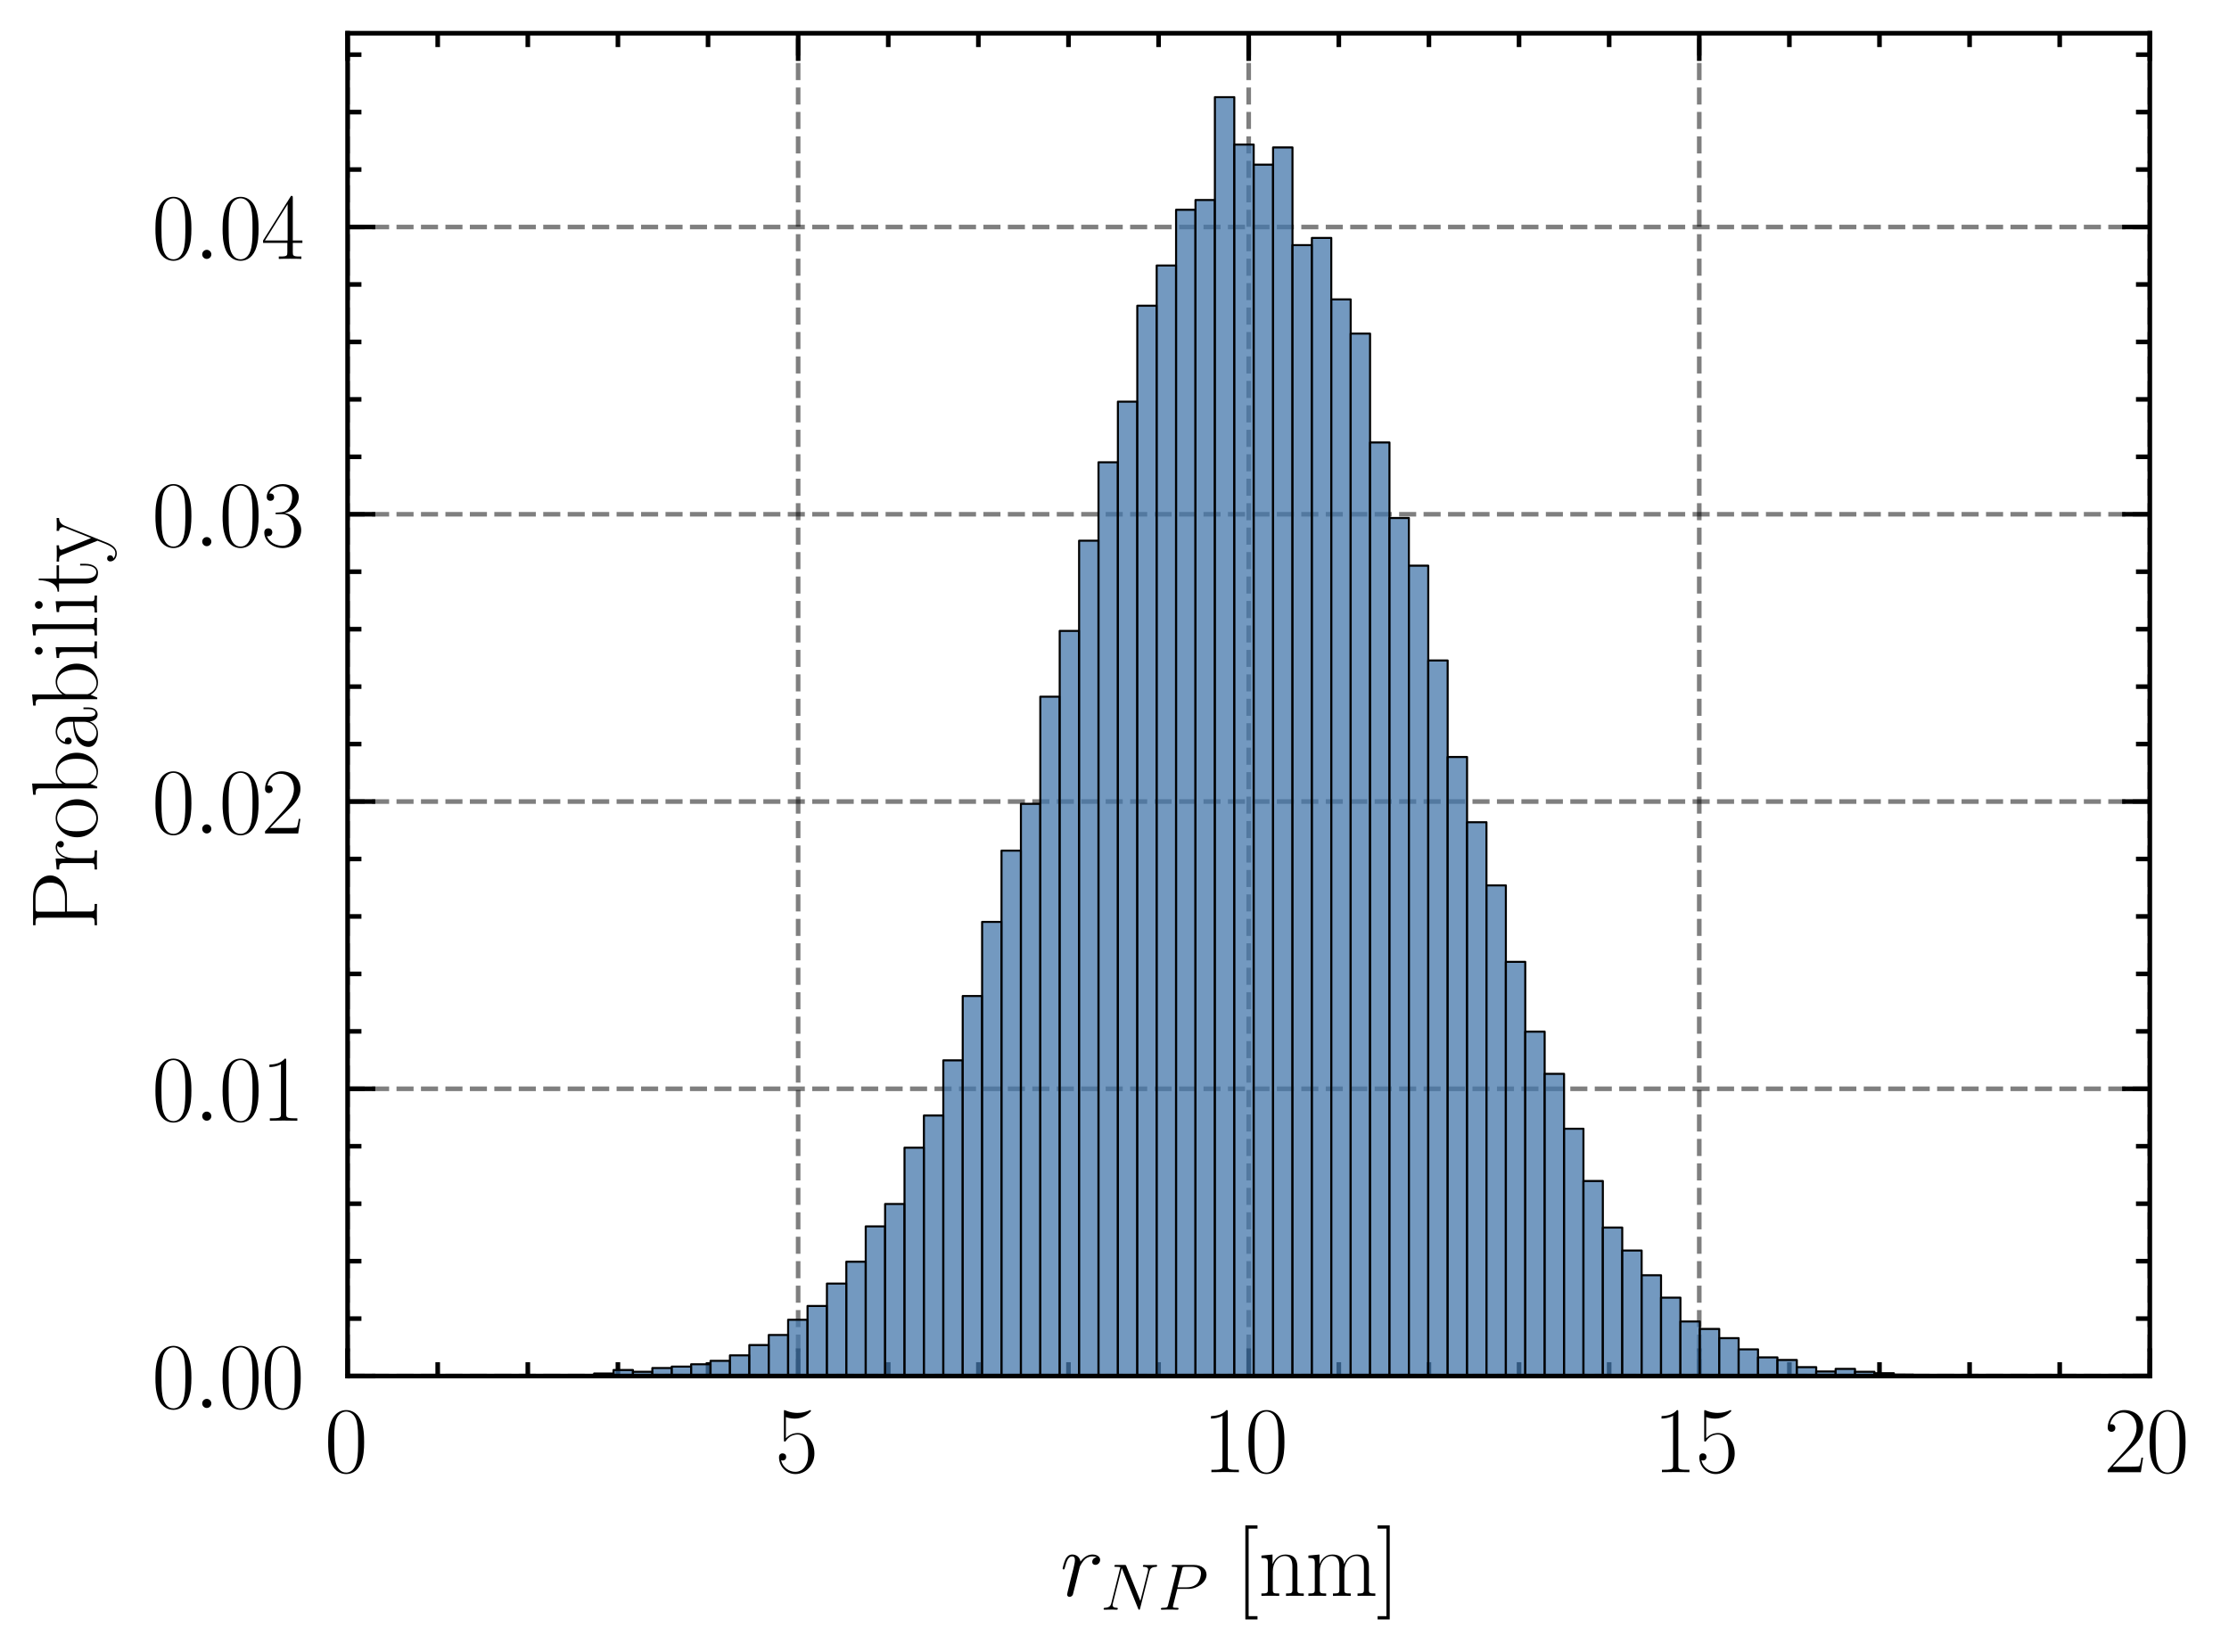 <?xml version="1.0" encoding="utf-8" standalone="no"?>
<!DOCTYPE svg PUBLIC "-//W3C//DTD SVG 1.1//EN"
  "http://www.w3.org/Graphics/SVG/1.1/DTD/svg11.dtd">
<svg xmlns:xlink="http://www.w3.org/1999/xlink" width="241.548pt" height="179.048pt" viewBox="0 0 241.548 179.048" xmlns="http://www.w3.org/2000/svg" version="1.1">
 <defs>
  <style type="text/css">*{stroke-linejoin: round; stroke-linecap: butt}</style>
 </defs>
 <g id="figure_1">
  <g id="patch_1">
   <path d="M 0 179.048 
L 241.548 179.048 
L 241.548 0 
L 0 0 
L 0 179.048 
z
" style="fill: none"/>
  </g>
  <g id="axes_1">
   <g id="patch_2">
    <path d="M 37.667 149.13 
L 232.967 149.13 
L 232.967 3.6 
L 37.667 3.6 
L 37.667 149.13 
z
" style="fill: none"/>
   </g>
   <g id="matplotlib.axis_1">
    <g id="xtick_1">
     <g id="line2d_1">
      <path d="M 37.667 149.13 
L 37.667 3.6 
" clip-path="url(#p7574b91022)" style="fill: none; stroke-dasharray: 1.85,0.8; stroke-dashoffset: 0; stroke: #000000; stroke-opacity: 0.5; stroke-width: 0.5"/>
     </g>
     <g id="line2d_2">
      <defs>
       <path id="m7fcbf03f01" d="M 0 0 
L 0 -3 
" style="stroke: #000000; stroke-width: 0.5"/>
      </defs>
      <g>
       <use xlink:href="#m7fcbf03f01" x="37.667" y="149.13" style="stroke: #000000; stroke-width: 0.5"/>
      </g>
     </g>
     <g id="line2d_3">
      <defs>
       <path id="m602a885cc7" d="M 0 0 
L 0 3 
" style="stroke: #000000; stroke-width: 0.5"/>
      </defs>
      <g>
       <use xlink:href="#m602a885cc7" x="37.667" y="3.6" style="stroke: #000000; stroke-width: 0.5"/>
      </g>
     </g>
     <g id="text_1">
      <!-- $\mathdefault{0}$ -->
      <g transform="translate(35.176 159.548) scale(0.1 -0.1)">
       <defs>
        <path id="CMR17-30" d="M 2688 2038 
C 2688 2430 2682 3099 2413 3613 
C 2176 4063 1798 4224 1466 4224 
C 1158 4224 768 4082 525 3620 
C 269 3137 243 2539 243 2038 
C 243 1671 250 1112 448 623 
C 723 -39 1216 -128 1466 -128 
C 1760 -128 2208 -7 2470 604 
C 2662 1048 2688 1568 2688 2038 
z
M 1466 -26 
C 1056 -26 813 328 723 816 
C 653 1196 653 1749 653 2109 
C 653 2604 653 3015 736 3407 
C 858 3954 1216 4121 1466 4121 
C 1728 4121 2067 3947 2189 3420 
C 2272 3054 2278 2623 2278 2109 
C 2278 1691 2278 1176 2202 797 
C 2067 96 1690 -26 1466 -26 
z
" transform="scale(0.016)"/>
       </defs>
       <use xlink:href="#CMR17-30" transform="scale(0.996)"/>
      </g>
     </g>
    </g>
    <g id="xtick_2">
     <g id="line2d_4">
      <path d="M 86.492 149.13 
L 86.492 3.6 
" clip-path="url(#p7574b91022)" style="fill: none; stroke-dasharray: 1.85,0.8; stroke-dashoffset: 0; stroke: #000000; stroke-opacity: 0.5; stroke-width: 0.5"/>
     </g>
     <g id="line2d_5">
      <g>
       <use xlink:href="#m7fcbf03f01" x="86.492" y="149.13" style="stroke: #000000; stroke-width: 0.5"/>
      </g>
     </g>
     <g id="line2d_6">
      <g>
       <use xlink:href="#m602a885cc7" x="86.492" y="3.6" style="stroke: #000000; stroke-width: 0.5"/>
      </g>
     </g>
     <g id="text_2">
      <!-- $\mathdefault{5}$ -->
      <g transform="translate(84.001 159.548) scale(0.1 -0.1)">
       <defs>
        <path id="CMR17-35" d="M 730 3750 
C 794 3724 1056 3641 1325 3641 
C 1920 3641 2246 3961 2432 4140 
C 2432 4191 2432 4224 2394 4224 
C 2387 4224 2374 4224 2323 4198 
C 2099 4102 1837 4032 1517 4032 
C 1325 4032 1037 4055 723 4191 
C 653 4224 640 4224 634 4224 
C 602 4224 595 4217 595 4090 
L 595 2231 
C 595 2113 595 2080 659 2080 
C 691 2080 704 2093 736 2139 
C 941 2435 1222 2560 1542 2560 
C 1766 2560 2246 2415 2246 1293 
C 2246 1087 2246 716 2054 422 
C 1894 159 1645 25 1370 25 
C 947 25 518 319 403 812 
C 429 806 480 793 506 793 
C 589 793 749 838 749 1036 
C 749 1209 627 1280 506 1280 
C 358 1280 262 1190 262 1011 
C 262 454 704 -128 1382 -128 
C 2042 -128 2669 441 2669 1267 
C 2669 2054 2170 2662 1549 2662 
C 1222 2662 947 2540 730 2304 
L 730 3750 
z
" transform="scale(0.016)"/>
       </defs>
       <use xlink:href="#CMR17-35" transform="scale(0.996)"/>
      </g>
     </g>
    </g>
    <g id="xtick_3">
     <g id="line2d_7">
      <path d="M 135.317 149.13 
L 135.317 3.6 
" clip-path="url(#p7574b91022)" style="fill: none; stroke-dasharray: 1.85,0.8; stroke-dashoffset: 0; stroke: #000000; stroke-opacity: 0.5; stroke-width: 0.5"/>
     </g>
     <g id="line2d_8">
      <g>
       <use xlink:href="#m7fcbf03f01" x="135.317" y="149.13" style="stroke: #000000; stroke-width: 0.5"/>
      </g>
     </g>
     <g id="line2d_9">
      <g>
       <use xlink:href="#m602a885cc7" x="135.317" y="3.6" style="stroke: #000000; stroke-width: 0.5"/>
      </g>
     </g>
     <g id="text_3">
      <!-- $\mathdefault{10}$ -->
      <g transform="translate(130.336 159.548) scale(0.1 -0.1)">
       <defs>
        <path id="CMR17-31" d="M 1702 4083 
C 1702 4217 1696 4224 1606 4224 
C 1357 3927 979 3833 621 3820 
C 602 3820 570 3820 563 3808 
C 557 3795 557 3782 557 3648 
C 755 3648 1088 3686 1344 3839 
L 1344 467 
C 1344 243 1331 166 781 166 
L 589 166 
L 589 0 
C 896 6 1216 12 1523 12 
C 1830 12 2150 6 2458 0 
L 2458 166 
L 2266 166 
C 1715 166 1702 236 1702 467 
L 1702 4083 
z
" transform="scale(0.016)"/>
       </defs>
       <use xlink:href="#CMR17-31" transform="scale(0.996)"/>
       <use xlink:href="#CMR17-30" transform="translate(45.69 0) scale(0.996)"/>
      </g>
     </g>
    </g>
    <g id="xtick_4">
     <g id="line2d_10">
      <path d="M 184.142 149.13 
L 184.142 3.6 
" clip-path="url(#p7574b91022)" style="fill: none; stroke-dasharray: 1.85,0.8; stroke-dashoffset: 0; stroke: #000000; stroke-opacity: 0.5; stroke-width: 0.5"/>
     </g>
     <g id="line2d_11">
      <g>
       <use xlink:href="#m7fcbf03f01" x="184.142" y="149.13" style="stroke: #000000; stroke-width: 0.5"/>
      </g>
     </g>
     <g id="line2d_12">
      <g>
       <use xlink:href="#m602a885cc7" x="184.142" y="3.6" style="stroke: #000000; stroke-width: 0.5"/>
      </g>
     </g>
     <g id="text_4">
      <!-- $\mathdefault{15}$ -->
      <g transform="translate(179.161 159.548) scale(0.1 -0.1)">
       <use xlink:href="#CMR17-31" transform="scale(0.996)"/>
       <use xlink:href="#CMR17-35" transform="translate(45.69 0) scale(0.996)"/>
      </g>
     </g>
    </g>
    <g id="xtick_5">
     <g id="line2d_13">
      <path d="M 232.967 149.13 
L 232.967 3.6 
" clip-path="url(#p7574b91022)" style="fill: none; stroke-dasharray: 1.85,0.8; stroke-dashoffset: 0; stroke: #000000; stroke-opacity: 0.5; stroke-width: 0.5"/>
     </g>
     <g id="line2d_14">
      <g>
       <use xlink:href="#m7fcbf03f01" x="232.967" y="149.13" style="stroke: #000000; stroke-width: 0.5"/>
      </g>
     </g>
     <g id="line2d_15">
      <g>
       <use xlink:href="#m602a885cc7" x="232.967" y="3.6" style="stroke: #000000; stroke-width: 0.5"/>
      </g>
     </g>
     <g id="text_5">
      <!-- $\mathdefault{20}$ -->
      <g transform="translate(227.986 159.548) scale(0.1 -0.1)">
       <defs>
        <path id="CMR17-32" d="M 2669 990 
L 2554 990 
C 2490 537 2438 460 2413 422 
C 2381 371 1920 371 1830 371 
L 602 371 
C 832 620 1280 1073 1824 1596 
C 2214 1966 2669 2400 2669 3033 
C 2669 3788 2067 4224 1395 4224 
C 691 4224 262 3603 262 3027 
C 262 2777 448 2745 525 2745 
C 589 2745 781 2783 781 3007 
C 781 3206 614 3264 525 3264 
C 486 3264 448 3257 422 3244 
C 544 3788 915 4057 1306 4057 
C 1862 4057 2227 3616 2227 3033 
C 2227 2477 1901 1998 1536 1583 
L 262 147 
L 262 0 
L 2515 0 
L 2669 990 
z
" transform="scale(0.016)"/>
       </defs>
       <use xlink:href="#CMR17-32" transform="scale(0.996)"/>
       <use xlink:href="#CMR17-30" transform="translate(45.69 0) scale(0.996)"/>
      </g>
     </g>
    </g>
    <g id="xtick_6">
     <g id="line2d_16">
      <defs>
       <path id="m1a25b2004c" d="M 0 0 
L 0 -1.5 
" style="stroke: #000000; stroke-width: 0.5"/>
      </defs>
      <g>
       <use xlink:href="#m1a25b2004c" x="47.432" y="149.13" style="stroke: #000000; stroke-width: 0.5"/>
      </g>
     </g>
     <g id="line2d_17">
      <defs>
       <path id="ma757be54a9" d="M 0 0 
L 0 1.5 
" style="stroke: #000000; stroke-width: 0.5"/>
      </defs>
      <g>
       <use xlink:href="#ma757be54a9" x="47.432" y="3.6" style="stroke: #000000; stroke-width: 0.5"/>
      </g>
     </g>
    </g>
    <g id="xtick_7">
     <g id="line2d_18">
      <g>
       <use xlink:href="#m1a25b2004c" x="57.197" y="149.13" style="stroke: #000000; stroke-width: 0.5"/>
      </g>
     </g>
     <g id="line2d_19">
      <g>
       <use xlink:href="#ma757be54a9" x="57.197" y="3.6" style="stroke: #000000; stroke-width: 0.5"/>
      </g>
     </g>
    </g>
    <g id="xtick_8">
     <g id="line2d_20">
      <g>
       <use xlink:href="#m1a25b2004c" x="66.962" y="149.13" style="stroke: #000000; stroke-width: 0.5"/>
      </g>
     </g>
     <g id="line2d_21">
      <g>
       <use xlink:href="#ma757be54a9" x="66.962" y="3.6" style="stroke: #000000; stroke-width: 0.5"/>
      </g>
     </g>
    </g>
    <g id="xtick_9">
     <g id="line2d_22">
      <g>
       <use xlink:href="#m1a25b2004c" x="76.727" y="149.13" style="stroke: #000000; stroke-width: 0.5"/>
      </g>
     </g>
     <g id="line2d_23">
      <g>
       <use xlink:href="#ma757be54a9" x="76.727" y="3.6" style="stroke: #000000; stroke-width: 0.5"/>
      </g>
     </g>
    </g>
    <g id="xtick_10">
     <g id="line2d_24">
      <g>
       <use xlink:href="#m1a25b2004c" x="96.257" y="149.13" style="stroke: #000000; stroke-width: 0.5"/>
      </g>
     </g>
     <g id="line2d_25">
      <g>
       <use xlink:href="#ma757be54a9" x="96.257" y="3.6" style="stroke: #000000; stroke-width: 0.5"/>
      </g>
     </g>
    </g>
    <g id="xtick_11">
     <g id="line2d_26">
      <g>
       <use xlink:href="#m1a25b2004c" x="106.022" y="149.13" style="stroke: #000000; stroke-width: 0.5"/>
      </g>
     </g>
     <g id="line2d_27">
      <g>
       <use xlink:href="#ma757be54a9" x="106.022" y="3.6" style="stroke: #000000; stroke-width: 0.5"/>
      </g>
     </g>
    </g>
    <g id="xtick_12">
     <g id="line2d_28">
      <g>
       <use xlink:href="#m1a25b2004c" x="115.787" y="149.13" style="stroke: #000000; stroke-width: 0.5"/>
      </g>
     </g>
     <g id="line2d_29">
      <g>
       <use xlink:href="#ma757be54a9" x="115.787" y="3.6" style="stroke: #000000; stroke-width: 0.5"/>
      </g>
     </g>
    </g>
    <g id="xtick_13">
     <g id="line2d_30">
      <g>
       <use xlink:href="#m1a25b2004c" x="125.552" y="149.13" style="stroke: #000000; stroke-width: 0.5"/>
      </g>
     </g>
     <g id="line2d_31">
      <g>
       <use xlink:href="#ma757be54a9" x="125.552" y="3.6" style="stroke: #000000; stroke-width: 0.5"/>
      </g>
     </g>
    </g>
    <g id="xtick_14">
     <g id="line2d_32">
      <g>
       <use xlink:href="#m1a25b2004c" x="145.082" y="149.13" style="stroke: #000000; stroke-width: 0.5"/>
      </g>
     </g>
     <g id="line2d_33">
      <g>
       <use xlink:href="#ma757be54a9" x="145.082" y="3.6" style="stroke: #000000; stroke-width: 0.5"/>
      </g>
     </g>
    </g>
    <g id="xtick_15">
     <g id="line2d_34">
      <g>
       <use xlink:href="#m1a25b2004c" x="154.847" y="149.13" style="stroke: #000000; stroke-width: 0.5"/>
      </g>
     </g>
     <g id="line2d_35">
      <g>
       <use xlink:href="#ma757be54a9" x="154.847" y="3.6" style="stroke: #000000; stroke-width: 0.5"/>
      </g>
     </g>
    </g>
    <g id="xtick_16">
     <g id="line2d_36">
      <g>
       <use xlink:href="#m1a25b2004c" x="164.612" y="149.13" style="stroke: #000000; stroke-width: 0.5"/>
      </g>
     </g>
     <g id="line2d_37">
      <g>
       <use xlink:href="#ma757be54a9" x="164.612" y="3.6" style="stroke: #000000; stroke-width: 0.5"/>
      </g>
     </g>
    </g>
    <g id="xtick_17">
     <g id="line2d_38">
      <g>
       <use xlink:href="#m1a25b2004c" x="174.377" y="149.13" style="stroke: #000000; stroke-width: 0.5"/>
      </g>
     </g>
     <g id="line2d_39">
      <g>
       <use xlink:href="#ma757be54a9" x="174.377" y="3.6" style="stroke: #000000; stroke-width: 0.5"/>
      </g>
     </g>
    </g>
    <g id="xtick_18">
     <g id="line2d_40">
      <g>
       <use xlink:href="#m1a25b2004c" x="193.907" y="149.13" style="stroke: #000000; stroke-width: 0.5"/>
      </g>
     </g>
     <g id="line2d_41">
      <g>
       <use xlink:href="#ma757be54a9" x="193.907" y="3.6" style="stroke: #000000; stroke-width: 0.5"/>
      </g>
     </g>
    </g>
    <g id="xtick_19">
     <g id="line2d_42">
      <g>
       <use xlink:href="#m1a25b2004c" x="203.672" y="149.13" style="stroke: #000000; stroke-width: 0.5"/>
      </g>
     </g>
     <g id="line2d_43">
      <g>
       <use xlink:href="#ma757be54a9" x="203.672" y="3.6" style="stroke: #000000; stroke-width: 0.5"/>
      </g>
     </g>
    </g>
    <g id="xtick_20">
     <g id="line2d_44">
      <g>
       <use xlink:href="#m1a25b2004c" x="213.437" y="149.13" style="stroke: #000000; stroke-width: 0.5"/>
      </g>
     </g>
     <g id="line2d_45">
      <g>
       <use xlink:href="#ma757be54a9" x="213.437" y="3.6" style="stroke: #000000; stroke-width: 0.5"/>
      </g>
     </g>
    </g>
    <g id="xtick_21">
     <g id="line2d_46">
      <g>
       <use xlink:href="#m1a25b2004c" x="223.202" y="149.13" style="stroke: #000000; stroke-width: 0.5"/>
      </g>
     </g>
     <g id="line2d_47">
      <g>
       <use xlink:href="#ma757be54a9" x="223.202" y="3.6" style="stroke: #000000; stroke-width: 0.5"/>
      </g>
     </g>
    </g>
    <g id="text_6">
     <!-- $r_{NP}$ [nm] -->
     <g transform="translate(114.873 172.958) scale(0.1 -0.1)">
      <defs>
       <path id="CMMI12-72" d="M 2490 2633 
C 2291 2598 2189 2457 2189 2316 
C 2189 2163 2310 2111 2400 2111 
C 2579 2111 2726 2265 2726 2457 
C 2726 2651 2528 2816 2208 2816 
C 1952 2816 1658 2700 1389 2335 
C 1344 2660 1088 2816 832 2816 
C 582 2816 454 2642 378 2508 
C 269 2278 173 1892 173 1860 
C 173 1834 198 1801 243 1801 
C 294 1801 301 1808 339 1957 
C 435 2342 557 2687 813 2687 
C 966 2687 1011 2604 1011 2419 
C 1011 2278 947 2028 902 1827 
L 723 1130 
C 698 1007 627 716 595 600 
C 550 432 480 128 480 96 
C 480 6 550 -64 646 -64 
C 717 -64 838 -20 877 109 
C 896 160 1133 1136 1171 1285 
C 1203 1427 1242 1562 1274 1705 
C 1299 1795 1325 1898 1344 1982 
C 1363 2040 1536 2355 1696 2495 
C 1773 2566 1939 2687 2202 2687 
C 2304 2687 2406 2674 2490 2633 
z
" transform="scale(0.016)"/>
       <path id="CMMI12-4e" d="M 4736 3682 
C 4806 3956 4909 4147 5395 4166 
C 5414 4166 5491 4172 5491 4281 
C 5491 4352 5434 4352 5408 4352 
C 5280 4352 4954 4339 4826 4339 
L 4518 4339 
C 4429 4339 4314 4352 4224 4352 
C 4186 4352 4109 4352 4109 4230 
C 4109 4166 4160 4166 4205 4166 
C 4589 4153 4614 4007 4614 3892 
C 4614 3835 4608 3816 4589 3726 
L 3866 854 
L 2496 4243 
C 2451 4345 2445 4352 2304 4352 
L 1523 4352 
C 1395 4352 1338 4352 1338 4230 
C 1338 4166 1382 4166 1504 4166 
C 1536 4166 1914 4166 1914 4109 
C 1914 4096 1901 4045 1894 4026 
L 1043 650 
C 966 338 813 204 390 185 
C 358 185 294 179 294 64 
C 294 0 358 0 378 0 
C 506 0 832 12 960 12 
L 1267 12 
C 1357 12 1466 0 1555 0 
C 1600 0 1670 0 1670 121 
C 1670 179 1606 185 1581 185 
C 1370 191 1165 230 1165 459 
C 1165 510 1178 567 1190 618 
L 2054 4026 
C 2093 3962 2093 3949 2118 3892 
L 3642 115 
C 3674 38 3686 0 3744 0 
C 3808 0 3814 19 3840 128 
L 4736 3682 
z
" transform="scale(0.016)"/>
       <path id="CMMI12-50" d="M 1894 2022 
L 2970 2022 
C 3853 2022 4736 2673 4736 3400 
C 4736 3898 4314 4352 3507 4352 
L 1530 4352 
C 1408 4352 1350 4352 1350 4230 
C 1350 4166 1408 4166 1504 4166 
C 1894 4166 1894 4115 1894 4045 
C 1894 4032 1894 3994 1869 3898 
L 1005 471 
C 947 249 934 185 486 185 
C 365 185 301 185 301 70 
C 301 0 358 0 397 0 
C 518 0 646 12 768 12 
L 1517 12 
C 1638 12 1773 0 1894 0 
C 1946 0 2016 0 2016 121 
C 2016 185 1958 185 1862 185 
C 1478 185 1472 230 1472 293 
C 1472 325 1478 369 1485 401 
L 1894 2022 
z
M 2355 3917 
C 2413 4153 2438 4166 2688 4166 
L 3322 4166 
C 3802 4166 4198 4013 4198 3534 
C 4198 3369 4115 2826 3821 2533 
C 3712 2418 3405 2176 2822 2176 
L 1920 2176 
L 2355 3917 
z
" transform="scale(0.016)"/>
       <path id="CMR17-5b" d="M 1504 -1600 
L 1504 -1376 
L 902 -1376 
L 902 4575 
L 1504 4575 
L 1504 4800 
L 678 4800 
L 678 -1600 
L 1504 -1600 
z
" transform="scale(0.016)"/>
       <path id="CMR17-6e" d="M 2656 1954 
C 2656 2282 2592 2816 1837 2816 
C 1331 2816 1069 2424 973 2166 
L 966 2166 
L 966 2816 
L 211 2745 
L 211 2578 
C 589 2578 646 2540 646 2231 
L 646 443 
C 646 198 621 166 211 166 
L 211 0 
C 365 12 646 12 813 12 
C 979 12 1267 12 1421 0 
L 1421 166 
C 1011 166 986 192 986 443 
L 986 1678 
C 986 2269 1344 2713 1792 2713 
C 2266 2713 2317 2289 2317 1980 
L 2317 443 
C 2317 198 2291 166 1882 166 
L 1882 0 
C 2035 12 2317 12 2483 12 
C 2650 12 2938 12 3091 0 
L 3091 166 
C 2682 166 2656 192 2656 443 
L 2656 1954 
z
" transform="scale(0.016)"/>
       <path id="CMR17-6d" d="M 4326 1954 
C 4326 2276 4269 2816 3507 2816 
C 3072 2816 2771 2520 2656 2173 
L 2650 2173 
C 2573 2700 2195 2816 1837 2816 
C 1331 2816 1069 2424 973 2166 
L 966 2166 
L 966 2816 
L 211 2745 
L 211 2578 
C 589 2578 646 2540 646 2231 
L 646 443 
C 646 198 621 166 211 166 
L 211 0 
C 365 12 646 12 813 12 
C 979 12 1267 12 1421 0 
L 1421 166 
C 1011 166 986 192 986 443 
L 986 1678 
C 986 2269 1344 2713 1792 2713 
C 2266 2713 2317 2289 2317 1980 
L 2317 443 
C 2317 198 2291 166 1882 166 
L 1882 0 
C 2035 12 2317 12 2483 12 
C 2650 12 2938 12 3091 0 
L 3091 166 
C 2682 166 2656 192 2656 443 
L 2656 1678 
C 2656 2269 3014 2713 3462 2713 
C 3936 2713 3987 2289 3987 1980 
L 3987 443 
C 3987 198 3962 166 3552 166 
L 3552 0 
C 3706 12 3987 12 4154 12 
C 4320 12 4608 12 4762 0 
L 4762 166 
C 4352 166 4326 192 4326 443 
L 4326 1954 
z
" transform="scale(0.016)"/>
       <path id="CMR17-5d" d="M 915 4800 
L 90 4800 
L 90 4575 
L 691 4575 
L 691 -1376 
L 90 -1376 
L 90 -1600 
L 915 -1600 
L 915 4800 
z
" transform="scale(0.016)"/>
      </defs>
      <use xlink:href="#CMMI12-72" transform="scale(0.996)"/>
      <use xlink:href="#CMMI12-4e" transform="translate(43.961 -14.944) scale(0.697)"/>
      <use xlink:href="#CMMI12-50" transform="translate(105.926 -14.944) scale(0.697)"/>
      <use xlink:href="#CMR17-5b" transform="translate(189.998 0) scale(0.996)"/>
      <use xlink:href="#CMR17-6e" transform="translate(214.869 0) scale(0.996)"/>
      <use xlink:href="#CMR17-6d" transform="translate(265.764 0) scale(0.996)"/>
      <use xlink:href="#CMR17-5d" transform="translate(342.684 0) scale(0.996)"/>
     </g>
    </g>
   </g>
   <g id="matplotlib.axis_2">
    <g id="ytick_1">
     <g id="line2d_48">
      <path d="M 37.667 149.13 
L 232.967 149.13 
" clip-path="url(#p7574b91022)" style="fill: none; stroke-dasharray: 1.85,0.8; stroke-dashoffset: 0; stroke: #000000; stroke-opacity: 0.5; stroke-width: 0.5"/>
     </g>
     <g id="line2d_49">
      <defs>
       <path id="mbbecf335bb" d="M 0 0 
L 3 0 
" style="stroke: #000000; stroke-width: 0.5"/>
      </defs>
      <g>
       <use xlink:href="#mbbecf335bb" x="37.667" y="149.13" style="stroke: #000000; stroke-width: 0.5"/>
      </g>
     </g>
     <g id="line2d_50">
      <defs>
       <path id="m4ecde869b4" d="M 0 0 
L -3 0 
" style="stroke: #000000; stroke-width: 0.5"/>
      </defs>
      <g>
       <use xlink:href="#m4ecde869b4" x="232.967" y="149.13" style="stroke: #000000; stroke-width: 0.5"/>
      </g>
     </g>
     <g id="text_7">
      <!-- $\mathdefault{0.00}$ -->
      <g transform="translate(16.456 152.589) scale(0.1 -0.1)">
       <defs>
        <path id="CMMI12-3a" d="M 1178 307 
C 1178 492 1024 620 870 620 
C 685 620 557 467 557 313 
C 557 128 710 0 864 0 
C 1050 0 1178 153 1178 307 
z
" transform="scale(0.016)"/>
       </defs>
       <use xlink:href="#CMR17-30" transform="scale(0.996)"/>
       <use xlink:href="#CMMI12-3a" transform="translate(45.69 0) scale(0.996)"/>
       <use xlink:href="#CMR17-30" transform="translate(72.788 0) scale(0.996)"/>
       <use xlink:href="#CMR17-30" transform="translate(118.478 0) scale(0.996)"/>
      </g>
     </g>
    </g>
    <g id="ytick_2">
     <g id="line2d_51">
      <path d="M 37.667 117.998 
L 232.967 117.998 
" clip-path="url(#p7574b91022)" style="fill: none; stroke-dasharray: 1.85,0.8; stroke-dashoffset: 0; stroke: #000000; stroke-opacity: 0.5; stroke-width: 0.5"/>
     </g>
     <g id="line2d_52">
      <g>
       <use xlink:href="#mbbecf335bb" x="37.667" y="117.998" style="stroke: #000000; stroke-width: 0.5"/>
      </g>
     </g>
     <g id="line2d_53">
      <g>
       <use xlink:href="#m4ecde869b4" x="232.967" y="117.998" style="stroke: #000000; stroke-width: 0.5"/>
      </g>
     </g>
     <g id="text_8">
      <!-- $\mathdefault{0.01}$ -->
      <g transform="translate(16.456 121.457) scale(0.1 -0.1)">
       <use xlink:href="#CMR17-30" transform="scale(0.996)"/>
       <use xlink:href="#CMMI12-3a" transform="translate(45.69 0) scale(0.996)"/>
       <use xlink:href="#CMR17-30" transform="translate(72.788 0) scale(0.996)"/>
       <use xlink:href="#CMR17-31" transform="translate(118.478 0) scale(0.996)"/>
      </g>
     </g>
    </g>
    <g id="ytick_3">
     <g id="line2d_54">
      <path d="M 37.667 86.866 
L 232.967 86.866 
" clip-path="url(#p7574b91022)" style="fill: none; stroke-dasharray: 1.85,0.8; stroke-dashoffset: 0; stroke: #000000; stroke-opacity: 0.5; stroke-width: 0.5"/>
     </g>
     <g id="line2d_55">
      <g>
       <use xlink:href="#mbbecf335bb" x="37.667" y="86.866" style="stroke: #000000; stroke-width: 0.5"/>
      </g>
     </g>
     <g id="line2d_56">
      <g>
       <use xlink:href="#m4ecde869b4" x="232.967" y="86.866" style="stroke: #000000; stroke-width: 0.5"/>
      </g>
     </g>
     <g id="text_9">
      <!-- $\mathdefault{0.02}$ -->
      <g transform="translate(16.456 90.325) scale(0.1 -0.1)">
       <use xlink:href="#CMR17-30" transform="scale(0.996)"/>
       <use xlink:href="#CMMI12-3a" transform="translate(45.69 0) scale(0.996)"/>
       <use xlink:href="#CMR17-30" transform="translate(72.788 0) scale(0.996)"/>
       <use xlink:href="#CMR17-32" transform="translate(118.478 0) scale(0.996)"/>
      </g>
     </g>
    </g>
    <g id="ytick_4">
     <g id="line2d_57">
      <path d="M 37.667 55.734 
L 232.967 55.734 
" clip-path="url(#p7574b91022)" style="fill: none; stroke-dasharray: 1.85,0.8; stroke-dashoffset: 0; stroke: #000000; stroke-opacity: 0.5; stroke-width: 0.5"/>
     </g>
     <g id="line2d_58">
      <g>
       <use xlink:href="#mbbecf335bb" x="37.667" y="55.734" style="stroke: #000000; stroke-width: 0.5"/>
      </g>
     </g>
     <g id="line2d_59">
      <g>
       <use xlink:href="#m4ecde869b4" x="232.967" y="55.734" style="stroke: #000000; stroke-width: 0.5"/>
      </g>
     </g>
     <g id="text_10">
      <!-- $\mathdefault{0.03}$ -->
      <g transform="translate(16.456 59.193) scale(0.1 -0.1)">
       <defs>
        <path id="CMR17-33" d="M 1414 2176 
C 1984 2176 2234 1673 2234 1094 
C 2234 322 1824 25 1453 25 
C 1114 25 563 193 390 691 
C 422 678 454 678 486 678 
C 640 678 755 780 755 947 
C 755 1132 614 1216 486 1216 
C 378 1216 211 1164 211 927 
C 211 335 787 -128 1466 -128 
C 2176 -128 2720 432 2720 1087 
C 2720 1718 2208 2176 1600 2246 
C 2086 2347 2554 2776 2554 3353 
C 2554 3856 2048 4224 1472 4224 
C 890 4224 378 3862 378 3347 
C 378 3123 544 3084 627 3084 
C 762 3084 877 3167 877 3334 
C 877 3500 762 3584 627 3584 
C 602 3584 570 3584 544 3571 
C 730 3999 1235 4076 1459 4076 
C 1683 4076 2106 3966 2106 3347 
C 2106 3167 2080 2851 1862 2574 
C 1670 2329 1453 2316 1242 2297 
C 1210 2297 1062 2284 1037 2284 
C 992 2278 966 2272 966 2227 
C 966 2182 973 2176 1101 2176 
L 1414 2176 
z
" transform="scale(0.016)"/>
       </defs>
       <use xlink:href="#CMR17-30" transform="scale(0.996)"/>
       <use xlink:href="#CMMI12-3a" transform="translate(45.69 0) scale(0.996)"/>
       <use xlink:href="#CMR17-30" transform="translate(72.788 0) scale(0.996)"/>
       <use xlink:href="#CMR17-33" transform="translate(118.478 0) scale(0.996)"/>
      </g>
     </g>
    </g>
    <g id="ytick_5">
     <g id="line2d_60">
      <path d="M 37.667 24.602 
L 232.967 24.602 
" clip-path="url(#p7574b91022)" style="fill: none; stroke-dasharray: 1.85,0.8; stroke-dashoffset: 0; stroke: #000000; stroke-opacity: 0.5; stroke-width: 0.5"/>
     </g>
     <g id="line2d_61">
      <g>
       <use xlink:href="#mbbecf335bb" x="37.667" y="24.602" style="stroke: #000000; stroke-width: 0.5"/>
      </g>
     </g>
     <g id="line2d_62">
      <g>
       <use xlink:href="#m4ecde869b4" x="232.967" y="24.602" style="stroke: #000000; stroke-width: 0.5"/>
      </g>
     </g>
     <g id="text_11">
      <!-- $\mathdefault{0.04}$ -->
      <g transform="translate(16.456 28.061) scale(0.1 -0.1)">
       <defs>
        <path id="CMR17-34" d="M 2150 4147 
C 2150 4281 2144 4288 2029 4288 
L 128 1254 
L 128 1088 
L 1779 1088 
L 1779 460 
C 1779 230 1766 166 1318 166 
L 1197 166 
L 1197 0 
C 1402 12 1747 12 1965 12 
C 2182 12 2528 12 2733 0 
L 2733 166 
L 2611 166 
C 2163 166 2150 230 2150 460 
L 2150 1088 
L 2803 1088 
L 2803 1254 
L 2150 1254 
L 2150 4147 
z
M 1798 3723 
L 1798 1254 
L 256 1254 
L 1798 3723 
z
" transform="scale(0.016)"/>
       </defs>
       <use xlink:href="#CMR17-30" transform="scale(0.996)"/>
       <use xlink:href="#CMMI12-3a" transform="translate(45.69 0) scale(0.996)"/>
       <use xlink:href="#CMR17-30" transform="translate(72.788 0) scale(0.996)"/>
       <use xlink:href="#CMR17-34" transform="translate(118.478 0) scale(0.996)"/>
      </g>
     </g>
    </g>
    <g id="ytick_6">
     <g id="line2d_63">
      <defs>
       <path id="mab6acd0e87" d="M 0 0 
L 1.5 0 
" style="stroke: #000000; stroke-width: 0.5"/>
      </defs>
      <g>
       <use xlink:href="#mab6acd0e87" x="37.667" y="142.904" style="stroke: #000000; stroke-width: 0.5"/>
      </g>
     </g>
     <g id="line2d_64">
      <defs>
       <path id="m5bb4103712" d="M 0 0 
L -1.5 0 
" style="stroke: #000000; stroke-width: 0.5"/>
      </defs>
      <g>
       <use xlink:href="#m5bb4103712" x="232.967" y="142.904" style="stroke: #000000; stroke-width: 0.5"/>
      </g>
     </g>
    </g>
    <g id="ytick_7">
     <g id="line2d_65">
      <g>
       <use xlink:href="#mab6acd0e87" x="37.667" y="136.677" style="stroke: #000000; stroke-width: 0.5"/>
      </g>
     </g>
     <g id="line2d_66">
      <g>
       <use xlink:href="#m5bb4103712" x="232.967" y="136.677" style="stroke: #000000; stroke-width: 0.5"/>
      </g>
     </g>
    </g>
    <g id="ytick_8">
     <g id="line2d_67">
      <g>
       <use xlink:href="#mab6acd0e87" x="37.667" y="130.451" style="stroke: #000000; stroke-width: 0.5"/>
      </g>
     </g>
     <g id="line2d_68">
      <g>
       <use xlink:href="#m5bb4103712" x="232.967" y="130.451" style="stroke: #000000; stroke-width: 0.5"/>
      </g>
     </g>
    </g>
    <g id="ytick_9">
     <g id="line2d_69">
      <g>
       <use xlink:href="#mab6acd0e87" x="37.667" y="124.224" style="stroke: #000000; stroke-width: 0.5"/>
      </g>
     </g>
     <g id="line2d_70">
      <g>
       <use xlink:href="#m5bb4103712" x="232.967" y="124.224" style="stroke: #000000; stroke-width: 0.5"/>
      </g>
     </g>
    </g>
    <g id="ytick_10">
     <g id="line2d_71">
      <g>
       <use xlink:href="#mab6acd0e87" x="37.667" y="111.772" style="stroke: #000000; stroke-width: 0.5"/>
      </g>
     </g>
     <g id="line2d_72">
      <g>
       <use xlink:href="#m5bb4103712" x="232.967" y="111.772" style="stroke: #000000; stroke-width: 0.5"/>
      </g>
     </g>
    </g>
    <g id="ytick_11">
     <g id="line2d_73">
      <g>
       <use xlink:href="#mab6acd0e87" x="37.667" y="105.545" style="stroke: #000000; stroke-width: 0.5"/>
      </g>
     </g>
     <g id="line2d_74">
      <g>
       <use xlink:href="#m5bb4103712" x="232.967" y="105.545" style="stroke: #000000; stroke-width: 0.5"/>
      </g>
     </g>
    </g>
    <g id="ytick_12">
     <g id="line2d_75">
      <g>
       <use xlink:href="#mab6acd0e87" x="37.667" y="99.319" style="stroke: #000000; stroke-width: 0.5"/>
      </g>
     </g>
     <g id="line2d_76">
      <g>
       <use xlink:href="#m5bb4103712" x="232.967" y="99.319" style="stroke: #000000; stroke-width: 0.5"/>
      </g>
     </g>
    </g>
    <g id="ytick_13">
     <g id="line2d_77">
      <g>
       <use xlink:href="#mab6acd0e87" x="37.667" y="93.092" style="stroke: #000000; stroke-width: 0.5"/>
      </g>
     </g>
     <g id="line2d_78">
      <g>
       <use xlink:href="#m5bb4103712" x="232.967" y="93.092" style="stroke: #000000; stroke-width: 0.5"/>
      </g>
     </g>
    </g>
    <g id="ytick_14">
     <g id="line2d_79">
      <g>
       <use xlink:href="#mab6acd0e87" x="37.667" y="80.639" style="stroke: #000000; stroke-width: 0.5"/>
      </g>
     </g>
     <g id="line2d_80">
      <g>
       <use xlink:href="#m5bb4103712" x="232.967" y="80.639" style="stroke: #000000; stroke-width: 0.5"/>
      </g>
     </g>
    </g>
    <g id="ytick_15">
     <g id="line2d_81">
      <g>
       <use xlink:href="#mab6acd0e87" x="37.667" y="74.413" style="stroke: #000000; stroke-width: 0.5"/>
      </g>
     </g>
     <g id="line2d_82">
      <g>
       <use xlink:href="#m5bb4103712" x="232.967" y="74.413" style="stroke: #000000; stroke-width: 0.5"/>
      </g>
     </g>
    </g>
    <g id="ytick_16">
     <g id="line2d_83">
      <g>
       <use xlink:href="#mab6acd0e87" x="37.667" y="68.187" style="stroke: #000000; stroke-width: 0.5"/>
      </g>
     </g>
     <g id="line2d_84">
      <g>
       <use xlink:href="#m5bb4103712" x="232.967" y="68.187" style="stroke: #000000; stroke-width: 0.5"/>
      </g>
     </g>
    </g>
    <g id="ytick_17">
     <g id="line2d_85">
      <g>
       <use xlink:href="#mab6acd0e87" x="37.667" y="61.96" style="stroke: #000000; stroke-width: 0.5"/>
      </g>
     </g>
     <g id="line2d_86">
      <g>
       <use xlink:href="#m5bb4103712" x="232.967" y="61.96" style="stroke: #000000; stroke-width: 0.5"/>
      </g>
     </g>
    </g>
    <g id="ytick_18">
     <g id="line2d_87">
      <g>
       <use xlink:href="#mab6acd0e87" x="37.667" y="49.507" style="stroke: #000000; stroke-width: 0.5"/>
      </g>
     </g>
     <g id="line2d_88">
      <g>
       <use xlink:href="#m5bb4103712" x="232.967" y="49.507" style="stroke: #000000; stroke-width: 0.5"/>
      </g>
     </g>
    </g>
    <g id="ytick_19">
     <g id="line2d_89">
      <g>
       <use xlink:href="#mab6acd0e87" x="37.667" y="43.281" style="stroke: #000000; stroke-width: 0.5"/>
      </g>
     </g>
     <g id="line2d_90">
      <g>
       <use xlink:href="#m5bb4103712" x="232.967" y="43.281" style="stroke: #000000; stroke-width: 0.5"/>
      </g>
     </g>
    </g>
    <g id="ytick_20">
     <g id="line2d_91">
      <g>
       <use xlink:href="#mab6acd0e87" x="37.667" y="37.055" style="stroke: #000000; stroke-width: 0.5"/>
      </g>
     </g>
     <g id="line2d_92">
      <g>
       <use xlink:href="#m5bb4103712" x="232.967" y="37.055" style="stroke: #000000; stroke-width: 0.5"/>
      </g>
     </g>
    </g>
    <g id="ytick_21">
     <g id="line2d_93">
      <g>
       <use xlink:href="#mab6acd0e87" x="37.667" y="30.828" style="stroke: #000000; stroke-width: 0.5"/>
      </g>
     </g>
     <g id="line2d_94">
      <g>
       <use xlink:href="#m5bb4103712" x="232.967" y="30.828" style="stroke: #000000; stroke-width: 0.5"/>
      </g>
     </g>
    </g>
    <g id="ytick_22">
     <g id="line2d_95">
      <g>
       <use xlink:href="#mab6acd0e87" x="37.667" y="18.375" style="stroke: #000000; stroke-width: 0.5"/>
      </g>
     </g>
     <g id="line2d_96">
      <g>
       <use xlink:href="#m5bb4103712" x="232.967" y="18.375" style="stroke: #000000; stroke-width: 0.5"/>
      </g>
     </g>
    </g>
    <g id="ytick_23">
     <g id="line2d_97">
      <g>
       <use xlink:href="#mab6acd0e87" x="37.667" y="12.149" style="stroke: #000000; stroke-width: 0.5"/>
      </g>
     </g>
     <g id="line2d_98">
      <g>
       <use xlink:href="#m5bb4103712" x="232.967" y="12.149" style="stroke: #000000; stroke-width: 0.5"/>
      </g>
     </g>
    </g>
    <g id="ytick_24">
     <g id="line2d_99">
      <g>
       <use xlink:href="#mab6acd0e87" x="37.667" y="5.922" style="stroke: #000000; stroke-width: 0.5"/>
      </g>
     </g>
     <g id="line2d_100">
      <g>
       <use xlink:href="#m5bb4103712" x="232.967" y="5.922" style="stroke: #000000; stroke-width: 0.5"/>
      </g>
     </g>
    </g>
    <g id="text_12">
     <!-- Probability -->
     <g transform="translate(10.518 100.801) rotate(-90) scale(0.1 -0.1)">
      <defs>
       <path id="CMR17-50" d="M 1267 2048 
L 2291 2048 
C 3117 2048 3718 2583 3718 3187 
C 3718 3791 3130 4352 2291 4352 
L 333 4352 
L 333 4185 
C 774 4185 845 4185 845 3899 
L 845 453 
C 845 166 774 166 333 166 
L 333 0 
C 518 12 858 12 1056 12 
C 1254 12 1594 12 1779 0 
L 1779 166 
C 1338 166 1267 166 1267 453 
L 1267 2048 
z
M 1254 2182 
L 1254 3937 
C 1254 4153 1267 4185 1523 4185 
L 2170 4185 
C 2995 4185 3232 3715 3232 3187 
C 3232 2608 2950 2182 2170 2182 
L 1254 2182 
z
" transform="scale(0.016)"/>
       <path id="CMR17-72" d="M 960 1517 
C 960 2134 1222 2713 1702 2713 
C 1747 2713 1792 2707 1837 2687 
C 1837 2687 1696 2642 1696 2475 
C 1696 2321 1818 2257 1914 2257 
C 1990 2257 2131 2302 2131 2482 
C 2131 2687 1926 2816 1709 2816 
C 1222 2816 1011 2340 947 2115 
L 941 2115 
L 941 2816 
L 198 2745 
L 198 2578 
C 576 2578 634 2540 634 2231 
L 634 443 
C 634 198 608 166 198 166 
L 198 0 
C 352 12 646 12 813 12 
C 998 12 1325 12 1498 0 
L 1498 166 
C 1037 166 960 166 960 455 
L 960 1517 
z
" transform="scale(0.016)"/>
       <path id="CMR17-6f" d="M 2758 1356 
C 2758 2176 2163 2816 1466 2816 
C 768 2816 173 2176 173 1356 
C 173 550 768 -64 1466 -64 
C 2163 -64 2758 550 2758 1356 
z
M 1466 51 
C 1165 51 909 230 762 480 
C 602 768 582 1126 582 1408 
C 582 1676 595 2009 762 2297 
C 890 2508 1139 2713 1466 2713 
C 1754 2713 1997 2553 2150 2329 
C 2349 2028 2349 1606 2349 1408 
C 2349 1158 2336 774 2163 467 
C 1984 172 1709 51 1466 51 
z
" transform="scale(0.016)"/>
       <path id="CMR17-62" d="M 960 4416 
L 198 4345 
L 198 4179 
C 576 4179 634 4141 634 3843 
L 634 -13 
L 749 -13 
L 934 445 
C 1120 141 1395 -64 1766 -64 
C 2406 -64 3053 503 3053 1382 
C 3053 2209 2477 2816 1830 2816 
C 1434 2816 1152 2603 960 2351 
L 960 4416 
z
M 973 2022 
C 973 2138 973 2157 1062 2293 
C 1312 2681 1670 2713 1792 2713 
C 1984 2713 2643 2610 2643 1388 
C 2643 109 1888 38 1734 38 
C 1536 38 1248 115 1043 490 
C 973 613 973 626 973 742 
L 973 2022 
z
" transform="scale(0.016)"/>
       <path id="CMR17-61" d="M 2304 1656 
C 2304 2048 2304 2275 2035 2534 
C 1798 2751 1523 2816 1306 2816 
C 800 2816 435 2408 435 1977 
C 435 1740 627 1728 666 1728 
C 749 1728 896 1779 896 1958 
C 896 2118 774 2188 666 2188 
C 640 2188 608 2182 589 2176 
C 723 2594 1069 2713 1293 2713 
C 1613 2713 1965 2421 1965 1875 
L 1965 1632 
C 1587 1619 1133 1568 774 1373 
C 371 1147 256 822 256 576 
C 256 77 832 -64 1171 -64 
C 1523 -64 1850 135 1990 505 
C 2003 219 2182 -39 2464 -39 
C 2598 -39 2938 51 2938 563 
L 2938 926 
L 2822 926 
L 2822 557 
C 2822 161 2650 109 2566 109 
C 2304 109 2304 446 2304 732 
L 2304 1656 
z
M 1965 887 
C 1965 323 1568 38 1216 38 
C 896 38 646 278 646 576 
C 646 771 730 1114 1101 1322 
C 1408 1497 1760 1523 1965 1536 
L 1965 887 
z
" transform="scale(0.016)"/>
       <path id="CMR17-69" d="M 992 3961 
C 992 4102 877 4224 730 4224 
C 589 4224 467 4108 467 3961 
C 467 3820 582 3699 730 3699 
C 870 3699 992 3814 992 3961 
z
M 243 2745 
L 243 2579 
C 602 2579 653 2540 653 2231 
L 653 443 
C 653 198 627 166 218 166 
L 218 0 
C 371 12 646 12 806 12 
C 960 12 1222 12 1370 0 
L 1370 166 
C 992 166 979 205 979 436 
L 979 2816 
L 243 2745 
z
" transform="scale(0.016)"/>
       <path id="CMR17-6c" d="M 979 4416 
L 218 4345 
L 218 4179 
C 595 4179 653 4141 653 3835 
L 653 439 
C 653 198 627 166 218 166 
L 218 0 
C 371 12 653 12 813 12 
C 979 12 1261 12 1414 0 
L 1414 166 
C 1005 166 979 191 979 439 
L 979 4416 
z
" transform="scale(0.016)"/>
       <path id="CMR17-74" d="M 966 2585 
L 1862 2585 
L 1862 2752 
L 966 2752 
L 966 3968 
L 851 3968 
C 838 3292 614 2700 70 2687 
L 70 2585 
L 627 2585 
L 627 778 
C 627 655 627 -64 1370 -64 
C 1747 -64 1965 308 1965 784 
L 1965 1151 
L 1850 1151 
L 1850 790 
C 1850 347 1677 51 1408 51 
C 1222 51 966 179 966 765 
L 966 2585 
z
" transform="scale(0.016)"/>
       <path id="CMR17-79" d="M 2496 2183 
C 2656 2579 2944 2585 3034 2585 
L 3034 2752 
C 2912 2745 2752 2739 2630 2739 
C 2496 2739 2285 2739 2157 2752 
L 2157 2585 
C 2400 2566 2406 2384 2406 2332 
C 2406 2268 2394 2235 2362 2158 
L 1664 409 
L 902 2300 
C 870 2378 870 2423 870 2430 
C 870 2572 1018 2585 1171 2585 
L 1171 2752 
C 1018 2739 742 2739 582 2739 
C 410 2739 205 2739 64 2752 
L 64 2585 
C 410 2585 448 2553 531 2345 
L 1485 -31 
C 1197 -795 1030 -1242 627 -1242 
C 557 -1242 397 -1223 282 -1106 
C 429 -1093 493 -1002 493 -892 
C 493 -782 416 -685 288 -685 
C 147 -685 77 -782 77 -899 
C 77 -1158 339 -1344 627 -1344 
C 998 -1344 1229 -983 1357 -659 
L 2496 2183 
z
" transform="scale(0.016)"/>
      </defs>
      <use xlink:href="#CMR17-50" transform="scale(0.996)"/>
      <use xlink:href="#CMR17-72" transform="translate(62.586 0) scale(0.996)"/>
      <use xlink:href="#CMR17-6f" transform="translate(97.867 0) scale(0.996)"/>
      <use xlink:href="#CMR17-62" transform="translate(143.558 0) scale(0.996)"/>
      <use xlink:href="#CMR17-61" transform="translate(194.453 0) scale(0.996)"/>
      <use xlink:href="#CMR17-62" transform="translate(240.143 0) scale(0.996)"/>
      <use xlink:href="#CMR17-69" transform="translate(291.039 0) scale(0.996)"/>
      <use xlink:href="#CMR17-6c" transform="translate(315.91 0) scale(0.996)"/>
      <use xlink:href="#CMR17-69" transform="translate(340.781 0) scale(0.996)"/>
      <use xlink:href="#CMR17-74" transform="translate(365.652 0) scale(0.996)"/>
      <use xlink:href="#CMR17-79" transform="translate(398.33 0) scale(0.996)"/>
     </g>
    </g>
   </g>
   <g id="patch_3">
    <path d="M 53.876 149.13 
L 55.978 149.13 
L 55.978 149.099 
L 53.876 149.099 
z
" clip-path="url(#p7574b91022)" style="fill: #4477aa; fill-opacity: 0.75; stroke: #000000; stroke-width: 0.222; stroke-linejoin: miter"/>
   </g>
   <g id="patch_4">
    <path d="M 55.978 149.13 
L 58.08 149.13 
L 58.08 149.037 
L 55.978 149.037 
z
" clip-path="url(#p7574b91022)" style="fill: #4477aa; fill-opacity: 0.75; stroke: #000000; stroke-width: 0.222; stroke-linejoin: miter"/>
   </g>
   <g id="patch_5">
    <path d="M 58.08 149.13 
L 60.182 149.13 
L 60.182 149.037 
L 58.08 149.037 
z
" clip-path="url(#p7574b91022)" style="fill: #4477aa; fill-opacity: 0.75; stroke: #000000; stroke-width: 0.222; stroke-linejoin: miter"/>
   </g>
   <g id="patch_6">
    <path d="M 60.182 149.13 
L 62.284 149.13 
L 62.284 149.005 
L 60.182 149.005 
z
" clip-path="url(#p7574b91022)" style="fill: #4477aa; fill-opacity: 0.75; stroke: #000000; stroke-width: 0.222; stroke-linejoin: miter"/>
   </g>
   <g id="patch_7">
    <path d="M 62.284 149.13 
L 64.386 149.13 
L 64.386 149.005 
L 62.284 149.005 
z
" clip-path="url(#p7574b91022)" style="fill: #4477aa; fill-opacity: 0.75; stroke: #000000; stroke-width: 0.222; stroke-linejoin: miter"/>
   </g>
   <g id="patch_8">
    <path d="M 64.386 149.13 
L 66.488 149.13 
L 66.488 148.85 
L 64.386 148.85 
z
" clip-path="url(#p7574b91022)" style="fill: #4477aa; fill-opacity: 0.75; stroke: #000000; stroke-width: 0.222; stroke-linejoin: miter"/>
   </g>
   <g id="patch_9">
    <path d="M 66.488 149.13 
L 68.59 149.13 
L 68.59 148.476 
L 66.488 148.476 
z
" clip-path="url(#p7574b91022)" style="fill: #4477aa; fill-opacity: 0.75; stroke: #000000; stroke-width: 0.222; stroke-linejoin: miter"/>
   </g>
   <g id="patch_10">
    <path d="M 68.59 149.13 
L 70.692 149.13 
L 70.692 148.663 
L 68.59 148.663 
z
" clip-path="url(#p7574b91022)" style="fill: #4477aa; fill-opacity: 0.75; stroke: #000000; stroke-width: 0.222; stroke-linejoin: miter"/>
   </g>
   <g id="patch_11">
    <path d="M 70.692 149.13 
L 72.794 149.13 
L 72.794 148.258 
L 70.692 148.258 
z
" clip-path="url(#p7574b91022)" style="fill: #4477aa; fill-opacity: 0.75; stroke: #000000; stroke-width: 0.222; stroke-linejoin: miter"/>
   </g>
   <g id="patch_12">
    <path d="M 72.794 149.13 
L 74.896 149.13 
L 74.896 148.103 
L 72.794 148.103 
z
" clip-path="url(#p7574b91022)" style="fill: #4477aa; fill-opacity: 0.75; stroke: #000000; stroke-width: 0.222; stroke-linejoin: miter"/>
   </g>
   <g id="patch_13">
    <path d="M 74.896 149.13 
L 76.999 149.13 
L 76.999 147.854 
L 74.896 147.854 
z
" clip-path="url(#p7574b91022)" style="fill: #4477aa; fill-opacity: 0.75; stroke: #000000; stroke-width: 0.222; stroke-linejoin: miter"/>
   </g>
   <g id="patch_14">
    <path d="M 76.999 149.13 
L 79.101 149.13 
L 79.101 147.48 
L 76.999 147.48 
z
" clip-path="url(#p7574b91022)" style="fill: #4477aa; fill-opacity: 0.75; stroke: #000000; stroke-width: 0.222; stroke-linejoin: miter"/>
   </g>
   <g id="patch_15">
    <path d="M 79.101 149.13 
L 81.203 149.13 
L 81.203 146.888 
L 79.101 146.888 
z
" clip-path="url(#p7574b91022)" style="fill: #4477aa; fill-opacity: 0.75; stroke: #000000; stroke-width: 0.222; stroke-linejoin: miter"/>
   </g>
   <g id="patch_16">
    <path d="M 81.203 149.13 
L 83.305 149.13 
L 83.305 145.768 
L 81.203 145.768 
z
" clip-path="url(#p7574b91022)" style="fill: #4477aa; fill-opacity: 0.75; stroke: #000000; stroke-width: 0.222; stroke-linejoin: miter"/>
   </g>
   <g id="patch_17">
    <path d="M 83.305 149.13 
L 85.407 149.13 
L 85.407 144.678 
L 83.305 144.678 
z
" clip-path="url(#p7574b91022)" style="fill: #4477aa; fill-opacity: 0.75; stroke: #000000; stroke-width: 0.222; stroke-linejoin: miter"/>
   </g>
   <g id="patch_18">
    <path d="M 85.407 149.13 
L 87.509 149.13 
L 87.509 143.028 
L 85.407 143.028 
z
" clip-path="url(#p7574b91022)" style="fill: #4477aa; fill-opacity: 0.75; stroke: #000000; stroke-width: 0.222; stroke-linejoin: miter"/>
   </g>
   <g id="patch_19">
    <path d="M 87.509 149.13 
L 89.611 149.13 
L 89.611 141.534 
L 87.509 141.534 
z
" clip-path="url(#p7574b91022)" style="fill: #4477aa; fill-opacity: 0.75; stroke: #000000; stroke-width: 0.222; stroke-linejoin: miter"/>
   </g>
   <g id="patch_20">
    <path d="M 89.611 149.13 
L 91.713 149.13 
L 91.713 139.105 
L 89.611 139.105 
z
" clip-path="url(#p7574b91022)" style="fill: #4477aa; fill-opacity: 0.75; stroke: #000000; stroke-width: 0.222; stroke-linejoin: miter"/>
   </g>
   <g id="patch_21">
    <path d="M 91.713 149.13 
L 93.815 149.13 
L 93.815 136.739 
L 91.713 136.739 
z
" clip-path="url(#p7574b91022)" style="fill: #4477aa; fill-opacity: 0.75; stroke: #000000; stroke-width: 0.222; stroke-linejoin: miter"/>
   </g>
   <g id="patch_22">
    <path d="M 93.815 149.13 
L 95.917 149.13 
L 95.917 132.91 
L 93.815 132.91 
z
" clip-path="url(#p7574b91022)" style="fill: #4477aa; fill-opacity: 0.75; stroke: #000000; stroke-width: 0.222; stroke-linejoin: miter"/>
   </g>
   <g id="patch_23">
    <path d="M 95.917 149.13 
L 98.019 149.13 
L 98.019 130.482 
L 95.917 130.482 
z
" clip-path="url(#p7574b91022)" style="fill: #4477aa; fill-opacity: 0.75; stroke: #000000; stroke-width: 0.222; stroke-linejoin: miter"/>
   </g>
   <g id="patch_24">
    <path d="M 98.019 149.13 
L 100.121 149.13 
L 100.121 124.38 
L 98.019 124.38 
z
" clip-path="url(#p7574b91022)" style="fill: #4477aa; fill-opacity: 0.75; stroke: #000000; stroke-width: 0.222; stroke-linejoin: miter"/>
   </g>
   <g id="patch_25">
    <path d="M 100.121 149.13 
L 102.223 149.13 
L 102.223 120.893 
L 100.121 120.893 
z
" clip-path="url(#p7574b91022)" style="fill: #4477aa; fill-opacity: 0.75; stroke: #000000; stroke-width: 0.222; stroke-linejoin: miter"/>
   </g>
   <g id="patch_26">
    <path d="M 102.223 149.13 
L 104.326 149.13 
L 104.326 114.916 
L 102.223 114.916 
z
" clip-path="url(#p7574b91022)" style="fill: #4477aa; fill-opacity: 0.75; stroke: #000000; stroke-width: 0.222; stroke-linejoin: miter"/>
   </g>
   <g id="patch_27">
    <path d="M 104.326 149.13 
L 106.428 149.13 
L 106.428 107.942 
L 104.326 107.942 
z
" clip-path="url(#p7574b91022)" style="fill: #4477aa; fill-opacity: 0.75; stroke: #000000; stroke-width: 0.222; stroke-linejoin: miter"/>
   </g>
   <g id="patch_28">
    <path d="M 106.428 149.13 
L 108.53 149.13 
L 108.53 99.91 
L 106.428 99.91 
z
" clip-path="url(#p7574b91022)" style="fill: #4477aa; fill-opacity: 0.75; stroke: #000000; stroke-width: 0.222; stroke-linejoin: miter"/>
   </g>
   <g id="patch_29">
    <path d="M 108.53 149.13 
L 110.632 149.13 
L 110.632 92.189 
L 108.53 92.189 
z
" clip-path="url(#p7574b91022)" style="fill: #4477aa; fill-opacity: 0.75; stroke: #000000; stroke-width: 0.222; stroke-linejoin: miter"/>
   </g>
   <g id="patch_30">
    <path d="M 110.632 149.13 
L 112.734 149.13 
L 112.734 87.115 
L 110.632 87.115 
z
" clip-path="url(#p7574b91022)" style="fill: #4477aa; fill-opacity: 0.75; stroke: #000000; stroke-width: 0.222; stroke-linejoin: miter"/>
   </g>
   <g id="patch_31">
    <path d="M 112.734 149.13 
L 114.836 149.13 
L 114.836 75.503 
L 112.734 75.503 
z
" clip-path="url(#p7574b91022)" style="fill: #4477aa; fill-opacity: 0.75; stroke: #000000; stroke-width: 0.222; stroke-linejoin: miter"/>
   </g>
   <g id="patch_32">
    <path d="M 114.836 149.13 
L 116.938 149.13 
L 116.938 68.373 
L 114.836 68.373 
z
" clip-path="url(#p7574b91022)" style="fill: #4477aa; fill-opacity: 0.75; stroke: #000000; stroke-width: 0.222; stroke-linejoin: miter"/>
   </g>
   <g id="patch_33">
    <path d="M 116.938 149.13 
L 119.04 149.13 
L 119.04 58.598 
L 116.938 58.598 
z
" clip-path="url(#p7574b91022)" style="fill: #4477aa; fill-opacity: 0.75; stroke: #000000; stroke-width: 0.222; stroke-linejoin: miter"/>
   </g>
   <g id="patch_34">
    <path d="M 119.04 149.13 
L 121.142 149.13 
L 121.142 50.099 
L 119.04 50.099 
z
" clip-path="url(#p7574b91022)" style="fill: #4477aa; fill-opacity: 0.75; stroke: #000000; stroke-width: 0.222; stroke-linejoin: miter"/>
   </g>
   <g id="patch_35">
    <path d="M 121.142 149.13 
L 123.244 149.13 
L 123.244 43.53 
L 121.142 43.53 
z
" clip-path="url(#p7574b91022)" style="fill: #4477aa; fill-opacity: 0.75; stroke: #000000; stroke-width: 0.222; stroke-linejoin: miter"/>
   </g>
   <g id="patch_36">
    <path d="M 123.244 149.13 
L 125.346 149.13 
L 125.346 33.132 
L 123.244 33.132 
z
" clip-path="url(#p7574b91022)" style="fill: #4477aa; fill-opacity: 0.75; stroke: #000000; stroke-width: 0.222; stroke-linejoin: miter"/>
   </g>
   <g id="patch_37">
    <path d="M 125.346 149.13 
L 127.448 149.13 
L 127.448 28.773 
L 125.346 28.773 
z
" clip-path="url(#p7574b91022)" style="fill: #4477aa; fill-opacity: 0.75; stroke: #000000; stroke-width: 0.222; stroke-linejoin: miter"/>
   </g>
   <g id="patch_38">
    <path d="M 127.448 149.13 
L 129.55 149.13 
L 129.55 22.734 
L 127.448 22.734 
z
" clip-path="url(#p7574b91022)" style="fill: #4477aa; fill-opacity: 0.75; stroke: #000000; stroke-width: 0.222; stroke-linejoin: miter"/>
   </g>
   <g id="patch_39">
    <path d="M 129.55 149.13 
L 131.653 149.13 
L 131.653 21.675 
L 129.55 21.675 
z
" clip-path="url(#p7574b91022)" style="fill: #4477aa; fill-opacity: 0.75; stroke: #000000; stroke-width: 0.222; stroke-linejoin: miter"/>
   </g>
   <g id="patch_40">
    <path d="M 131.653 149.13 
L 133.755 149.13 
L 133.755 10.53 
L 131.653 10.53 
z
" clip-path="url(#p7574b91022)" style="fill: #4477aa; fill-opacity: 0.75; stroke: #000000; stroke-width: 0.222; stroke-linejoin: miter"/>
   </g>
   <g id="patch_41">
    <path d="M 133.755 149.13 
L 135.857 149.13 
L 135.857 15.667 
L 133.755 15.667 
z
" clip-path="url(#p7574b91022)" style="fill: #4477aa; fill-opacity: 0.75; stroke: #000000; stroke-width: 0.222; stroke-linejoin: miter"/>
   </g>
   <g id="patch_42">
    <path d="M 135.857 149.13 
L 137.959 149.13 
L 137.959 17.846 
L 135.857 17.846 
z
" clip-path="url(#p7574b91022)" style="fill: #4477aa; fill-opacity: 0.75; stroke: #000000; stroke-width: 0.222; stroke-linejoin: miter"/>
   </g>
   <g id="patch_43">
    <path d="M 137.959 149.13 
L 140.061 149.13 
L 140.061 15.978 
L 137.959 15.978 
z
" clip-path="url(#p7574b91022)" style="fill: #4477aa; fill-opacity: 0.75; stroke: #000000; stroke-width: 0.222; stroke-linejoin: miter"/>
   </g>
   <g id="patch_44">
    <path d="M 140.061 149.13 
L 142.163 149.13 
L 142.163 26.563 
L 140.061 26.563 
z
" clip-path="url(#p7574b91022)" style="fill: #4477aa; fill-opacity: 0.75; stroke: #000000; stroke-width: 0.222; stroke-linejoin: miter"/>
   </g>
   <g id="patch_45">
    <path d="M 142.163 149.13 
L 144.265 149.13 
L 144.265 25.785 
L 142.163 25.785 
z
" clip-path="url(#p7574b91022)" style="fill: #4477aa; fill-opacity: 0.75; stroke: #000000; stroke-width: 0.222; stroke-linejoin: miter"/>
   </g>
   <g id="patch_46">
    <path d="M 144.265 149.13 
L 146.367 149.13 
L 146.367 32.447 
L 144.265 32.447 
z
" clip-path="url(#p7574b91022)" style="fill: #4477aa; fill-opacity: 0.75; stroke: #000000; stroke-width: 0.222; stroke-linejoin: miter"/>
   </g>
   <g id="patch_47">
    <path d="M 146.367 149.13 
L 148.469 149.13 
L 148.469 36.152 
L 146.367 36.152 
z
" clip-path="url(#p7574b91022)" style="fill: #4477aa; fill-opacity: 0.75; stroke: #000000; stroke-width: 0.222; stroke-linejoin: miter"/>
   </g>
   <g id="patch_48">
    <path d="M 148.469 149.13 
L 150.571 149.13 
L 150.571 47.951 
L 148.469 47.951 
z
" clip-path="url(#p7574b91022)" style="fill: #4477aa; fill-opacity: 0.75; stroke: #000000; stroke-width: 0.222; stroke-linejoin: miter"/>
   </g>
   <g id="patch_49">
    <path d="M 150.571 149.13 
L 152.673 149.13 
L 152.673 56.138 
L 150.571 56.138 
z
" clip-path="url(#p7574b91022)" style="fill: #4477aa; fill-opacity: 0.75; stroke: #000000; stroke-width: 0.222; stroke-linejoin: miter"/>
   </g>
   <g id="patch_50">
    <path d="M 152.673 149.13 
L 154.775 149.13 
L 154.775 61.306 
L 152.673 61.306 
z
" clip-path="url(#p7574b91022)" style="fill: #4477aa; fill-opacity: 0.75; stroke: #000000; stroke-width: 0.222; stroke-linejoin: miter"/>
   </g>
   <g id="patch_51">
    <path d="M 154.775 149.13 
L 156.877 149.13 
L 156.877 71.58 
L 154.775 71.58 
z
" clip-path="url(#p7574b91022)" style="fill: #4477aa; fill-opacity: 0.75; stroke: #000000; stroke-width: 0.222; stroke-linejoin: miter"/>
   </g>
   <g id="patch_52">
    <path d="M 156.877 149.13 
L 158.979 149.13 
L 158.979 82.04 
L 156.877 82.04 
z
" clip-path="url(#p7574b91022)" style="fill: #4477aa; fill-opacity: 0.75; stroke: #000000; stroke-width: 0.222; stroke-linejoin: miter"/>
   </g>
   <g id="patch_53">
    <path d="M 158.979 149.13 
L 161.082 149.13 
L 161.082 89.107 
L 158.979 89.107 
z
" clip-path="url(#p7574b91022)" style="fill: #4477aa; fill-opacity: 0.75; stroke: #000000; stroke-width: 0.222; stroke-linejoin: miter"/>
   </g>
   <g id="patch_54">
    <path d="M 161.082 149.13 
L 163.184 149.13 
L 163.184 95.956 
L 161.082 95.956 
z
" clip-path="url(#p7574b91022)" style="fill: #4477aa; fill-opacity: 0.75; stroke: #000000; stroke-width: 0.222; stroke-linejoin: miter"/>
   </g>
   <g id="patch_55">
    <path d="M 163.184 149.13 
L 165.286 149.13 
L 165.286 104.238 
L 163.184 104.238 
z
" clip-path="url(#p7574b91022)" style="fill: #4477aa; fill-opacity: 0.75; stroke: #000000; stroke-width: 0.222; stroke-linejoin: miter"/>
   </g>
   <g id="patch_56">
    <path d="M 165.286 149.13 
L 167.388 149.13 
L 167.388 111.803 
L 165.286 111.803 
z
" clip-path="url(#p7574b91022)" style="fill: #4477aa; fill-opacity: 0.75; stroke: #000000; stroke-width: 0.222; stroke-linejoin: miter"/>
   </g>
   <g id="patch_57">
    <path d="M 167.388 149.13 
L 169.49 149.13 
L 169.49 116.379 
L 167.388 116.379 
z
" clip-path="url(#p7574b91022)" style="fill: #4477aa; fill-opacity: 0.75; stroke: #000000; stroke-width: 0.222; stroke-linejoin: miter"/>
   </g>
   <g id="patch_58">
    <path d="M 169.49 149.13 
L 171.592 149.13 
L 171.592 122.325 
L 169.49 122.325 
z
" clip-path="url(#p7574b91022)" style="fill: #4477aa; fill-opacity: 0.75; stroke: #000000; stroke-width: 0.222; stroke-linejoin: miter"/>
   </g>
   <g id="patch_59">
    <path d="M 171.592 149.13 
L 173.694 149.13 
L 173.694 127.991 
L 171.592 127.991 
z
" clip-path="url(#p7574b91022)" style="fill: #4477aa; fill-opacity: 0.75; stroke: #000000; stroke-width: 0.222; stroke-linejoin: miter"/>
   </g>
   <g id="patch_60">
    <path d="M 173.694 149.13 
L 175.796 149.13 
L 175.796 133.035 
L 173.694 133.035 
z
" clip-path="url(#p7574b91022)" style="fill: #4477aa; fill-opacity: 0.75; stroke: #000000; stroke-width: 0.222; stroke-linejoin: miter"/>
   </g>
   <g id="patch_61">
    <path d="M 175.796 149.13 
L 177.898 149.13 
L 177.898 135.525 
L 175.796 135.525 
z
" clip-path="url(#p7574b91022)" style="fill: #4477aa; fill-opacity: 0.75; stroke: #000000; stroke-width: 0.222; stroke-linejoin: miter"/>
   </g>
   <g id="patch_62">
    <path d="M 177.898 149.13 
L 180 149.13 
L 180 138.203 
L 177.898 138.203 
z
" clip-path="url(#p7574b91022)" style="fill: #4477aa; fill-opacity: 0.75; stroke: #000000; stroke-width: 0.222; stroke-linejoin: miter"/>
   </g>
   <g id="patch_63">
    <path d="M 180 149.13 
L 182.102 149.13 
L 182.102 140.631 
L 180 140.631 
z
" clip-path="url(#p7574b91022)" style="fill: #4477aa; fill-opacity: 0.75; stroke: #000000; stroke-width: 0.222; stroke-linejoin: miter"/>
   </g>
   <g id="patch_64">
    <path d="M 182.102 149.13 
L 184.204 149.13 
L 184.204 143.215 
L 182.102 143.215 
z
" clip-path="url(#p7574b91022)" style="fill: #4477aa; fill-opacity: 0.75; stroke: #000000; stroke-width: 0.222; stroke-linejoin: miter"/>
   </g>
   <g id="patch_65">
    <path d="M 184.204 149.13 
L 186.306 149.13 
L 186.306 144.024 
L 184.204 144.024 
z
" clip-path="url(#p7574b91022)" style="fill: #4477aa; fill-opacity: 0.75; stroke: #000000; stroke-width: 0.222; stroke-linejoin: miter"/>
   </g>
   <g id="patch_66">
    <path d="M 186.306 149.13 
L 188.409 149.13 
L 188.409 145.021 
L 186.306 145.021 
z
" clip-path="url(#p7574b91022)" style="fill: #4477aa; fill-opacity: 0.75; stroke: #000000; stroke-width: 0.222; stroke-linejoin: miter"/>
   </g>
   <g id="patch_67">
    <path d="M 188.409 149.13 
L 190.511 149.13 
L 190.511 146.235 
L 188.409 146.235 
z
" clip-path="url(#p7574b91022)" style="fill: #4477aa; fill-opacity: 0.75; stroke: #000000; stroke-width: 0.222; stroke-linejoin: miter"/>
   </g>
   <g id="patch_68">
    <path d="M 190.511 149.13 
L 192.613 149.13 
L 192.613 147.106 
L 190.511 147.106 
z
" clip-path="url(#p7574b91022)" style="fill: #4477aa; fill-opacity: 0.75; stroke: #000000; stroke-width: 0.222; stroke-linejoin: miter"/>
   </g>
   <g id="patch_69">
    <path d="M 192.613 149.13 
L 194.715 149.13 
L 194.715 147.387 
L 192.613 147.387 
z
" clip-path="url(#p7574b91022)" style="fill: #4477aa; fill-opacity: 0.75; stroke: #000000; stroke-width: 0.222; stroke-linejoin: miter"/>
   </g>
   <g id="patch_70">
    <path d="M 194.715 149.13 
L 196.817 149.13 
L 196.817 148.165 
L 194.715 148.165 
z
" clip-path="url(#p7574b91022)" style="fill: #4477aa; fill-opacity: 0.75; stroke: #000000; stroke-width: 0.222; stroke-linejoin: miter"/>
   </g>
   <g id="patch_71">
    <path d="M 196.817 149.13 
L 198.919 149.13 
L 198.919 148.632 
L 196.817 148.632 
z
" clip-path="url(#p7574b91022)" style="fill: #4477aa; fill-opacity: 0.75; stroke: #000000; stroke-width: 0.222; stroke-linejoin: miter"/>
   </g>
   <g id="patch_72">
    <path d="M 198.919 149.13 
L 201.021 149.13 
L 201.021 148.352 
L 198.919 148.352 
z
" clip-path="url(#p7574b91022)" style="fill: #4477aa; fill-opacity: 0.75; stroke: #000000; stroke-width: 0.222; stroke-linejoin: miter"/>
   </g>
   <g id="patch_73">
    <path d="M 201.021 149.13 
L 203.123 149.13 
L 203.123 148.663 
L 201.021 148.663 
z
" clip-path="url(#p7574b91022)" style="fill: #4477aa; fill-opacity: 0.75; stroke: #000000; stroke-width: 0.222; stroke-linejoin: miter"/>
   </g>
   <g id="patch_74">
    <path d="M 203.123 149.13 
L 205.225 149.13 
L 205.225 148.819 
L 203.123 148.819 
z
" clip-path="url(#p7574b91022)" style="fill: #4477aa; fill-opacity: 0.75; stroke: #000000; stroke-width: 0.222; stroke-linejoin: miter"/>
   </g>
   <g id="patch_75">
    <path d="M 205.225 149.13 
L 207.327 149.13 
L 207.327 148.974 
L 205.225 148.974 
z
" clip-path="url(#p7574b91022)" style="fill: #4477aa; fill-opacity: 0.75; stroke: #000000; stroke-width: 0.222; stroke-linejoin: miter"/>
   </g>
   <g id="patch_76">
    <path d="M 207.327 149.13 
L 209.429 149.13 
L 209.429 149.068 
L 207.327 149.068 
z
" clip-path="url(#p7574b91022)" style="fill: #4477aa; fill-opacity: 0.75; stroke: #000000; stroke-width: 0.222; stroke-linejoin: miter"/>
   </g>
   <g id="patch_77">
    <path d="M 209.429 149.13 
L 211.531 149.13 
L 211.531 149.068 
L 209.429 149.068 
z
" clip-path="url(#p7574b91022)" style="fill: #4477aa; fill-opacity: 0.75; stroke: #000000; stroke-width: 0.222; stroke-linejoin: miter"/>
   </g>
   <g id="patch_78">
    <path d="M 211.531 149.13 
L 213.633 149.13 
L 213.633 149.037 
L 211.531 149.037 
z
" clip-path="url(#p7574b91022)" style="fill: #4477aa; fill-opacity: 0.75; stroke: #000000; stroke-width: 0.222; stroke-linejoin: miter"/>
   </g>
   <g id="patch_79">
    <path d="M 213.633 149.13 
L 215.736 149.13 
L 215.736 149.13 
L 213.633 149.13 
z
" clip-path="url(#p7574b91022)" style="fill: #4477aa; fill-opacity: 0.75; stroke: #000000; stroke-width: 0.222; stroke-linejoin: miter"/>
   </g>
   <g id="patch_80">
    <path d="M 215.736 149.13 
L 217.838 149.13 
L 217.838 149.13 
L 215.736 149.13 
z
" clip-path="url(#p7574b91022)" style="fill: #4477aa; fill-opacity: 0.75; stroke: #000000; stroke-width: 0.222; stroke-linejoin: miter"/>
   </g>
   <g id="patch_81">
    <path d="M 217.838 149.13 
L 219.94 149.13 
L 219.94 149.13 
L 217.838 149.13 
z
" clip-path="url(#p7574b91022)" style="fill: #4477aa; fill-opacity: 0.75; stroke: #000000; stroke-width: 0.222; stroke-linejoin: miter"/>
   </g>
   <g id="patch_82">
    <path d="M 219.94 149.13 
L 222.042 149.13 
L 222.042 149.099 
L 219.94 149.099 
z
" clip-path="url(#p7574b91022)" style="fill: #4477aa; fill-opacity: 0.75; stroke: #000000; stroke-width: 0.222; stroke-linejoin: miter"/>
   </g>
   <g id="patch_83">
    <path d="M 37.667 149.13 
L 37.667 3.6 
" style="fill: none; stroke: #000000; stroke-width: 0.5; stroke-linejoin: miter; stroke-linecap: square"/>
   </g>
   <g id="patch_84">
    <path d="M 232.967 149.13 
L 232.967 3.6 
" style="fill: none; stroke: #000000; stroke-width: 0.5; stroke-linejoin: miter; stroke-linecap: square"/>
   </g>
   <g id="patch_85">
    <path d="M 37.667 149.13 
L 232.967 149.13 
" style="fill: none; stroke: #000000; stroke-width: 0.5; stroke-linejoin: miter; stroke-linecap: square"/>
   </g>
   <g id="patch_86">
    <path d="M 37.667 3.6 
L 232.967 3.6 
" style="fill: none; stroke: #000000; stroke-width: 0.5; stroke-linejoin: miter; stroke-linecap: square"/>
   </g>
  </g>
 </g>
 <defs>
  <clipPath id="p7574b91022">
   <rect x="37.667" y="3.6" width="195.3" height="145.53"/>
  </clipPath>
 </defs>
</svg>
